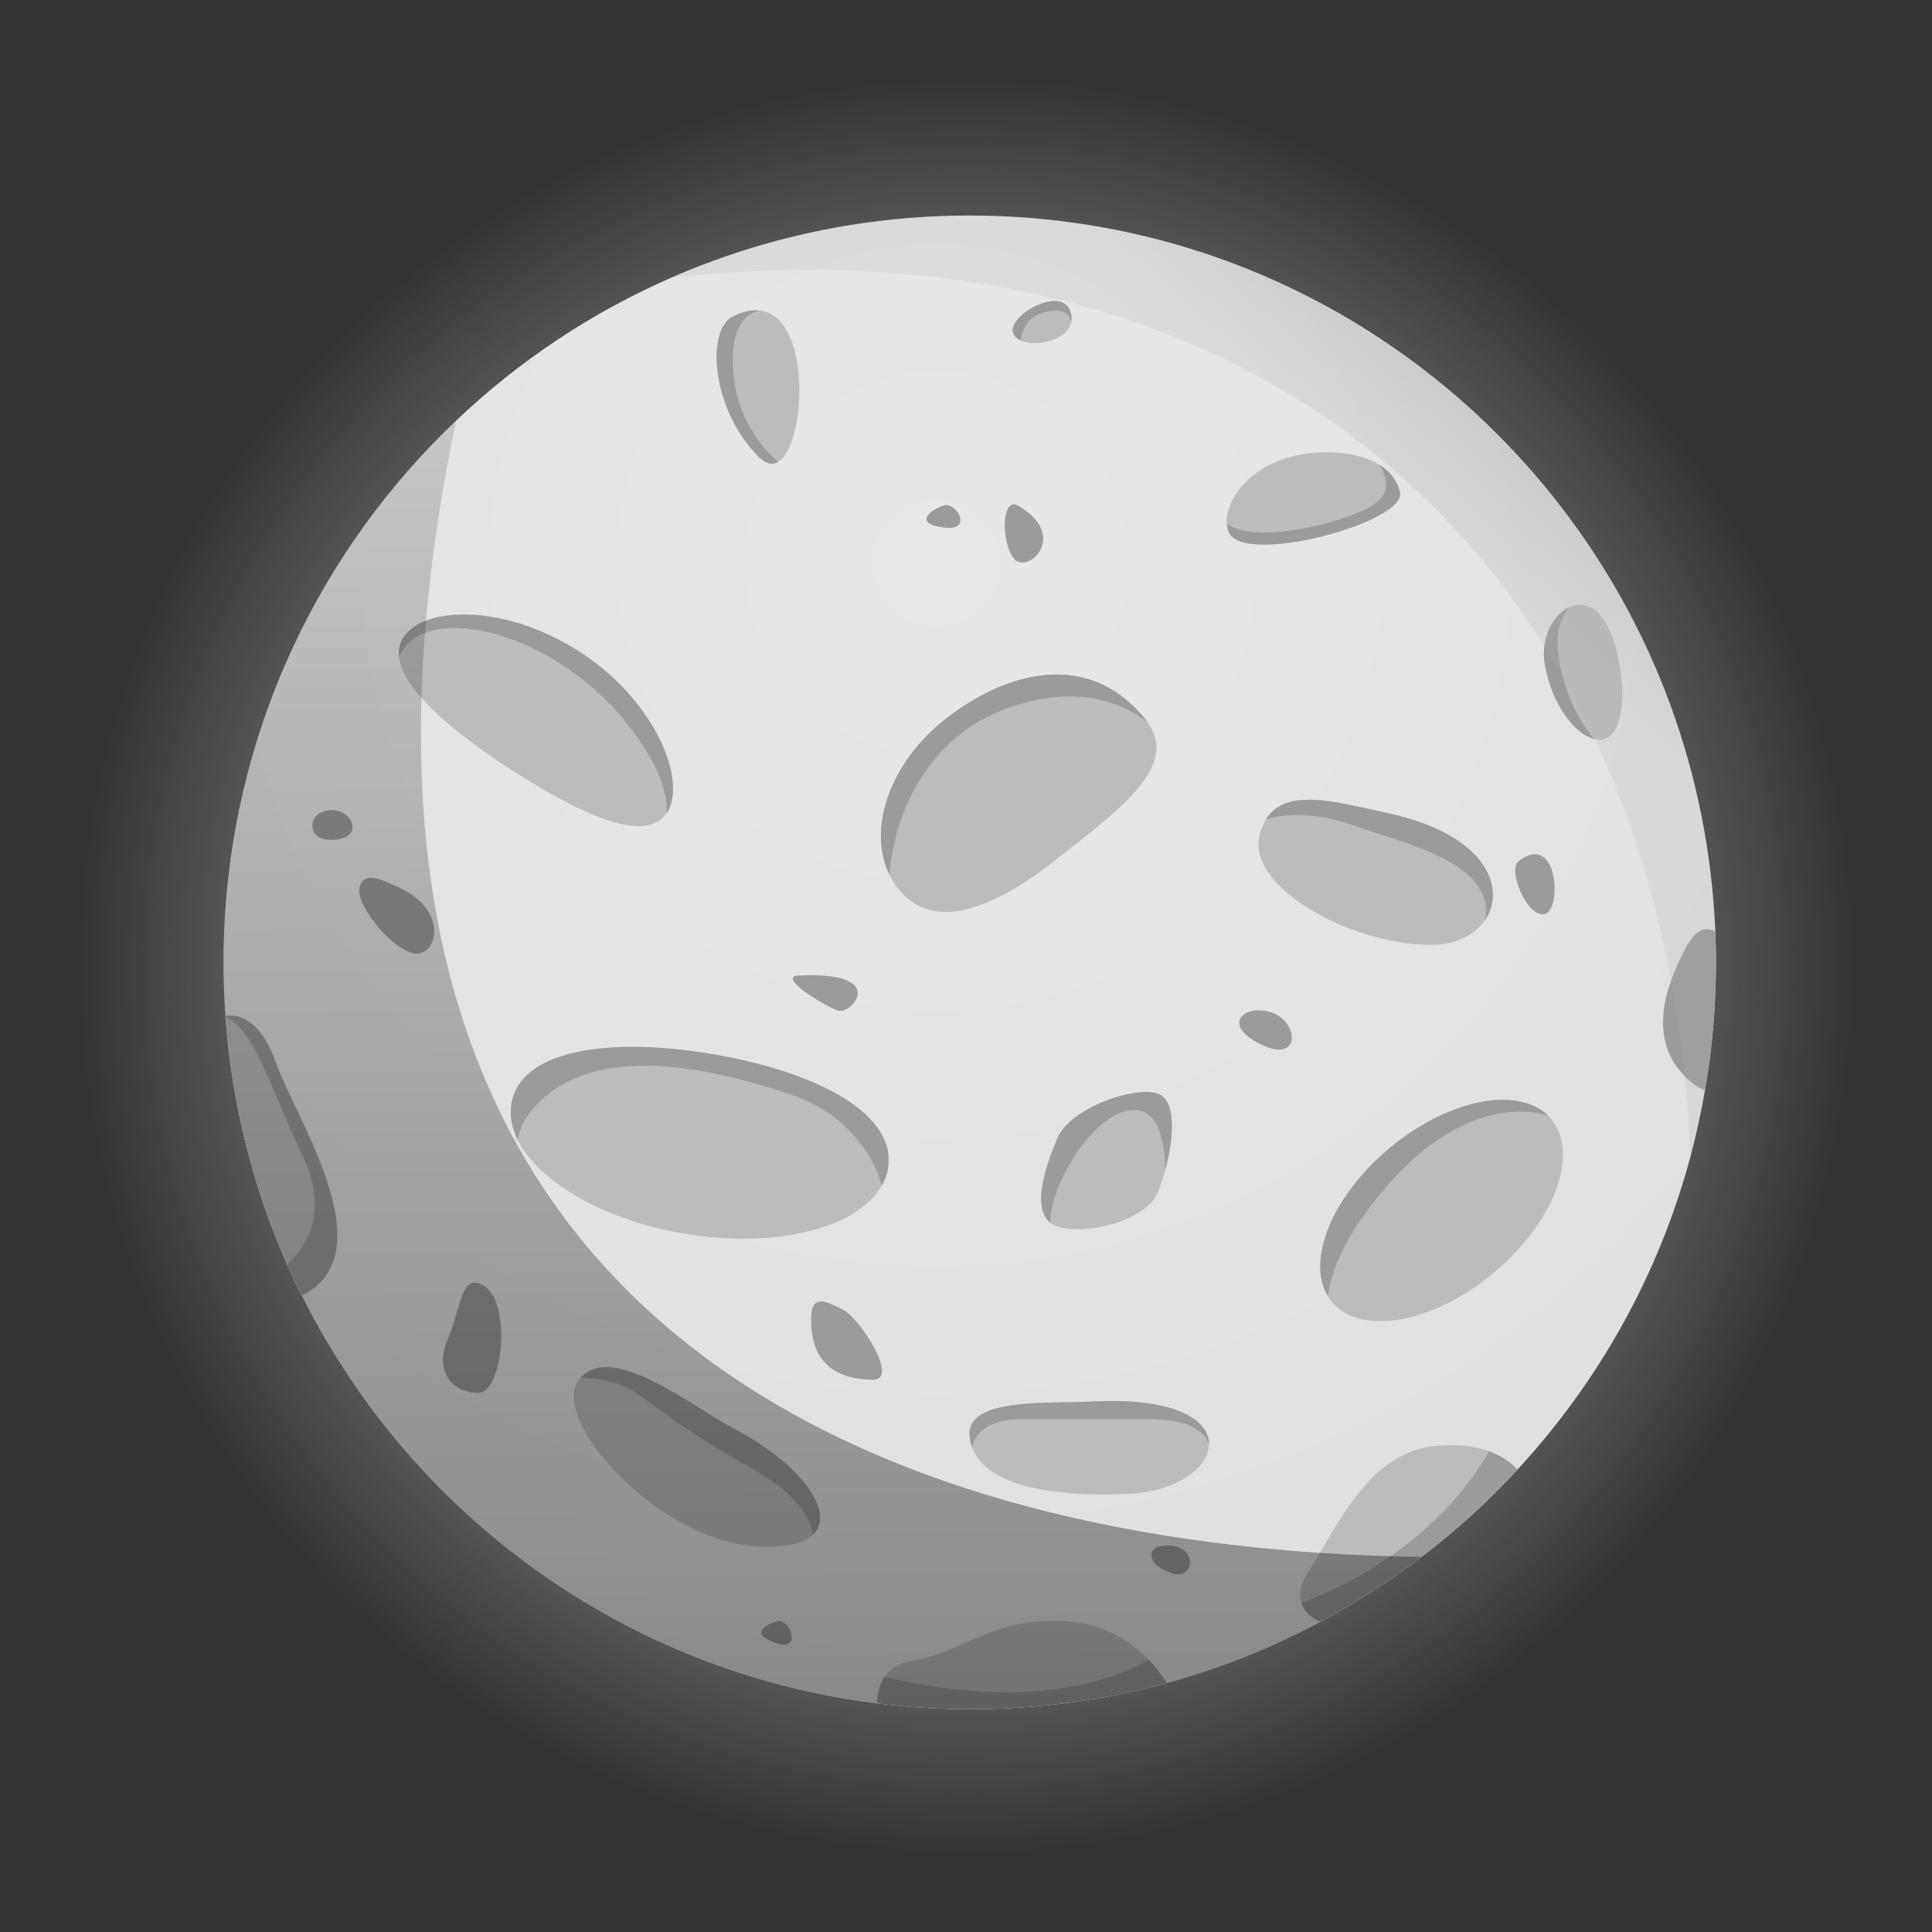 <svg width="699" height="699" viewBox="0 0 699 699" fill="none" xmlns="http://www.w3.org/2000/svg">
<rect x="0" y="0" width="699" height="699" fill="#333333" stroke="none"/>
<path d="M316.208 1.731C45.428 27.429 -100.281 349.985 79.053 570.285C161.9 672.482 300.315 723.047 436.772 687.854C509.894 668.981 573.052 627.2 618.064 572.778C814.655 336.276 629.509 -28.18 316.208 1.731Z" fill="url(#paint0_radial_84_2288)"/>
<path d="M620.835 348.199C620.835 363.986 619.471 379.475 616.862 394.49C615.439 402.562 613.719 410.514 611.643 418.348C600.138 461.316 578.314 500.011 549.018 531.703C538.403 543.217 526.78 553.781 514.267 563.276C502.762 572.06 490.486 579.953 477.617 586.837C460.182 596.155 441.62 603.574 422.168 608.915C399.455 615.146 375.555 618.41 350.885 618.41C339.558 618.41 328.409 617.698 317.497 616.333C226.051 605.057 148.719 547.964 109.223 468.735C93.804 437.874 84.138 403.689 81.588 367.546C81.113 361.137 80.876 354.668 80.876 348.199C80.876 307.427 89.89 268.791 106.021 234.132C120.431 203.153 140.595 175.378 165.028 152.173C187.622 130.689 213.953 113.062 242.953 100.421C275.985 85.999 312.516 77.987 350.826 77.987C467.239 77.987 566.454 151.698 604.349 255.082C613.778 280.839 619.412 308.377 620.598 337.16C620.776 340.781 620.835 344.46 620.835 348.199Z" fill="url(#paint1_radial_84_2288)"/>
<path d="M109.165 468.735C107.326 465.055 105.547 461.257 103.887 457.459C91.611 429.743 83.901 399.654 81.588 368.021C81.588 367.843 81.588 367.724 81.529 367.546C86.985 366.834 94.457 369.327 99.913 384.698C106.97 404.698 139.824 453.423 109.165 468.735Z" fill="#BCBCBC"/>
<path d="M321.235 422.8C320.879 424.996 320.108 427.073 318.981 428.972C310.382 444.403 280.434 451.999 247.046 446.242C217.987 441.198 194.799 427.429 187.327 412.473C185.133 408.082 184.303 403.63 185.074 399.179C188.454 379.713 221.13 375.025 258.729 381.612C296.327 388.081 324.615 403.334 321.235 422.8Z" fill="#BCBCBC"/>
<path d="M241.233 294.133L241.174 294.192C233.702 305.469 210.396 295.142 183.294 277.397C161.174 262.916 145.399 248.494 144.331 237.515C144.094 235.022 144.628 232.649 145.992 230.512C153.464 219.117 183.116 218.346 210.277 236.15C237.438 253.954 248.706 282.738 241.233 294.133Z" fill="#BCBCBC"/>
<path d="M540.361 460.545C518.478 478.824 492.266 483.513 481.887 470.99C481.354 470.337 480.879 469.685 480.464 468.972C472.518 455.975 482.006 432.651 502.762 415.381C523.874 397.755 548.96 392.77 560.05 403.63C560.465 404.046 560.88 404.461 561.236 404.877C571.614 417.399 562.303 442.325 540.361 460.545Z" fill="#BCBCBC"/>
<path d="M382.494 310.692C360.374 328.199 337.898 337.873 325.029 321.612C323.784 320.068 322.776 318.407 321.886 316.626C313.702 300.128 321.767 276.21 341.812 260.364C363.932 242.857 394.118 234.607 414.696 260.661C414.815 260.839 414.993 261.017 415.052 261.195C427.15 277.279 404.437 293.362 382.494 310.692Z" fill="#BCBCBC"/>
<path d="M294.132 555.205C290.93 558.291 284.584 560.012 274.621 559.538C238.09 557.935 198.416 513.424 209.506 499.121C209.684 498.884 209.862 498.706 210.039 498.528C221.544 485.531 250.366 508.914 265.073 516.629C289.328 529.329 302.612 547.075 294.132 555.205Z" fill="#BCBCBC"/>
<path d="M437.41 522.386C437.469 530.813 426.023 539.715 407.995 540.487C375.022 541.911 356.223 535.561 351.775 523.81C351.301 522.564 351.004 521.258 350.826 519.834C349.225 505.531 379.411 507.964 395.304 507.133C425.134 505.531 437.35 513.721 437.41 522.386Z" fill="#BCBCBC"/>
<path d="M537.336 332.769C533.718 338.17 526.72 341.849 517.647 341.849C489.063 341.849 450.93 321.196 455.734 302.086C456.268 299.89 457.098 297.991 458.047 296.448C465.401 284.578 483.963 290.335 501.813 294.133C537.514 301.73 545.164 321.196 537.336 332.769Z" fill="#BCBCBC"/>
<path d="M444.526 192.411C444.17 191.58 443.992 190.63 443.873 189.621C443.162 181.491 451.168 169.621 466.765 165.348C476.905 162.559 490.604 162.915 499.085 168.137C502.821 170.452 505.49 173.657 506.498 178.049C508.87 188.969 449.566 205.052 444.526 192.411Z" fill="#BCBCBC"/>
<path d="M281.56 167.129C279.544 168.316 277.172 167.96 274.622 165.408C257.127 147.9 255.585 119.294 265.074 114.546C268.81 112.647 272.072 112.054 274.859 112.351C293.836 114.487 291.761 160.957 281.56 167.129Z" fill="#BCBCBC"/>
<path d="M581.102 267.13C579.857 267.724 578.374 267.842 576.773 267.427C570.131 265.706 561.472 255.498 558.863 240.127C557.38 231.106 561.888 222.441 567.759 219.711C574.282 216.625 582.525 220.898 585.846 240.127C587.803 251.047 587.507 263.925 581.102 267.13Z" fill="#BCBCBC"/>
<path d="M549.019 531.703C528.56 553.84 504.423 572.535 477.618 586.778C474.593 585.295 471.865 583.099 470.798 579.953C469.849 577.164 470.264 573.603 473.17 569.093C484.26 551.585 495.409 524.582 520.791 522.979C528.204 522.504 534.075 523.395 538.76 525.056C543.267 526.718 546.588 529.092 549.019 531.703Z" fill="#BCBCBC"/>
<path d="M422.11 608.856C399.397 615.087 375.497 618.351 350.827 618.351C339.5 618.351 328.351 617.639 317.439 616.274C317.439 613.069 318.032 609.627 319.989 606.719C321.887 603.93 325.03 601.675 330.189 600.844C349.226 597.639 358.774 584.938 385.757 586.541C399.752 587.372 409.537 594.197 415.646 600.547C418.67 603.752 420.746 606.719 422.11 608.856Z" fill="#BCBCBC"/>
<path d="M387.595 116.505C386.231 123.27 374.785 125.704 369.27 123.152C368.084 122.617 367.194 121.846 366.72 120.896C363.517 114.546 384.452 102.677 387.357 112.944C387.713 114.249 387.773 115.436 387.595 116.505Z" fill="#BCBCBC"/>
<path d="M304.806 473.72C297.689 470.159 292.115 467.37 293.716 481.673C295.317 495.976 306.407 499.181 315.955 499.181C325.443 499.181 311.151 476.925 304.806 473.72Z" fill="#9B9B9B"/>
<path d="M172.974 464.225C166.629 462.622 166.629 473.78 161.885 484.878C157.14 495.976 163.486 503.928 172.974 503.928C182.522 503.928 185.665 467.37 172.974 464.225Z" fill="#9B9B9B"/>
<path d="M144.39 321.137C138.282 318.347 131.699 314.786 130.098 321.137C128.496 327.487 142.789 344.994 150.735 344.994C158.682 344.994 161.825 329.089 144.39 321.137Z" fill="#9B9B9B"/>
<path d="M620.835 348.199C620.835 363.986 619.471 379.475 616.861 394.49C614.548 393.6 612.176 391.998 609.686 389.505C593.792 373.6 605.831 351.048 609.686 343.392C613.955 334.846 618.225 335.617 620.597 337.101C620.775 340.78 620.835 344.46 620.835 348.199Z" fill="#9B9B9B"/>
<path d="M457.276 365.647C448.083 364.52 442.983 371.998 457.276 378.348C471.568 384.757 469.966 367.25 457.276 365.647Z" fill="#9B9B9B"/>
<path d="M115.806 294.133C111.536 296.27 111.061 305.231 122.151 303.688C133.241 302.086 125.294 289.385 115.806 294.133Z" fill="#9B9B9B"/>
<path d="M341.338 182.915C336.593 184.517 330.248 189.265 341.338 190.868C352.427 192.411 346.082 181.313 341.338 182.915Z" fill="#9B9B9B"/>
<path d="M368.32 182.915C362.508 179.532 361.975 195.615 366.719 201.966C371.463 208.316 387.357 194.013 368.32 182.915Z" fill="#9B9B9B"/>
<path d="M419.143 559.597C415.703 560.368 414.398 565.947 423.887 569.152C433.435 572.297 433.435 556.392 419.143 559.597Z" fill="#9B9B9B"/>
<path d="M280.966 586.6C276.222 588.203 271.418 591.348 280.966 594.553C290.514 597.698 285.71 584.998 280.966 586.6Z" fill="#9B9B9B"/>
<path d="M288.913 352.947C280.847 353.362 298.461 364.045 303.205 365.647C307.949 367.25 322.241 351.345 288.913 352.947Z" fill="#9B9B9B"/>
<path d="M549.374 311.64C545.401 314.727 552.576 332.294 558.922 330.691C565.267 329.089 563.666 300.483 549.374 311.64Z" fill="#9B9B9B"/>
<path d="M421.636 423.037C420.924 425.767 420.035 428.438 419.145 430.812C414.519 443.216 387.18 448.082 379.945 442.385C379.767 442.266 379.589 442.088 379.412 441.91C373.066 435.56 379.234 419.595 382.614 411.702C387.358 400.604 411.198 392.651 419.145 395.797C425.55 398.467 424.719 411.465 421.636 423.037Z" fill="#BCBCBC"/>
<path d="M144.331 237.575C144.094 235.082 144.628 232.708 145.992 230.572C153.464 219.177 183.116 218.405 210.277 236.21C237.438 254.014 248.706 282.798 241.233 294.193L241.174 294.252C241.589 287.308 238.683 277.575 228.543 263.985C202.093 228.672 153.879 216.506 144.331 237.575Z" fill="#9B9B9B"/>
<path d="M321.235 422.8C320.879 424.996 320.108 427.073 318.981 428.972C318.329 426.242 312.458 404.817 285.712 395.856C257.958 386.597 220.596 378.348 198.358 395.856C191.241 401.434 188.217 407.191 187.327 412.414C185.133 408.022 184.303 403.571 185.074 399.12C188.454 379.654 221.13 374.965 258.729 381.553C296.327 388.081 324.615 403.334 321.235 422.8Z" fill="#9B9B9B"/>
<path d="M365.118 255.973C335.585 266.181 323.131 295.142 321.886 316.626C313.702 300.128 321.767 276.21 341.812 260.364C363.932 242.857 394.118 234.607 414.696 260.661C414.815 260.839 414.993 261.017 415.052 261.195C406.156 254.311 389.967 247.427 365.118 255.973Z" fill="#9B9B9B"/>
<path d="M421.635 423.037C421.339 411.524 418.492 398.527 406.454 402.206C394.119 406.004 380.123 428.379 380.004 442.385C379.826 442.266 379.649 442.088 379.471 441.91C373.125 435.56 379.293 419.595 382.673 411.702C387.417 400.604 411.257 392.651 419.204 395.797C425.55 398.467 424.719 411.465 421.635 423.037Z" fill="#9B9B9B"/>
<path d="M537.336 332.769C540.954 311.819 507.388 305.053 490.605 298.94C474 292.887 462.614 295.023 457.988 296.448C465.342 284.578 483.904 290.335 501.754 294.133C537.514 301.73 545.165 321.196 537.336 332.769Z" fill="#9B9B9B"/>
<path d="M444.527 192.411C444.171 191.58 443.993 190.63 443.875 189.621C453.897 196.268 479.575 190.868 493.749 184.458C503.89 179.829 502.229 173.063 499.086 168.197C502.822 170.511 505.491 173.716 506.499 178.108C508.871 188.969 449.568 205.052 444.527 192.411Z" fill="#9B9B9B"/>
<path d="M281.56 167.129C279.544 168.316 277.172 167.96 274.622 165.408C257.127 147.9 255.585 119.294 265.074 114.546C268.81 112.647 272.072 112.054 274.859 112.351C271.004 113.063 265.074 116.446 265.074 130.452C265.074 146.594 272.843 159.829 281.56 167.129Z" fill="#9B9B9B"/>
<path d="M387.595 116.505C387.061 113.775 384.926 111.163 377.869 112.944C372.117 114.368 369.922 118.76 369.27 123.152C368.084 122.617 367.194 121.846 366.72 120.896C363.517 114.546 384.452 102.677 387.357 112.944C387.713 114.249 387.773 115.436 387.595 116.505Z" fill="#9B9B9B"/>
<path d="M294.132 555.205C292.768 546.659 284.94 538.35 271.419 530.932C253.924 521.377 241.233 511.881 230.143 503.929C224.332 499.774 216.326 498.647 210.04 498.528C221.544 485.531 250.366 508.914 265.073 516.629C289.328 529.329 302.612 547.075 294.132 555.205Z" fill="#9B9B9B"/>
<path d="M437.41 522.386C434.86 516.035 427.15 513.424 414.341 513.424H369.863C352.843 513.424 351.775 523.276 351.775 523.751C351.301 522.504 351.004 521.199 350.826 519.774C349.225 505.472 379.411 507.905 395.304 507.074C425.134 505.531 437.35 513.721 437.41 522.386Z" fill="#9B9B9B"/>
<path d="M415.646 600.606C418.67 603.692 420.746 606.719 422.11 608.856C399.397 615.087 375.497 618.351 350.827 618.351C339.5 618.351 328.351 617.639 317.439 616.274C317.439 613.069 318.032 609.627 319.989 606.719C372.769 619.182 403.192 607.609 415.646 600.606Z" fill="#9B9B9B"/>
<path d="M549.019 531.704C528.559 553.84 504.422 572.535 477.617 586.779C474.593 585.295 471.865 583.099 470.797 579.953C515.097 563.336 534.252 533.247 538.759 525.116C543.266 526.718 546.587 529.092 549.019 531.704Z" fill="#9B9B9B"/>
<path d="M560.05 403.63C556.491 402.384 531.169 395.321 501.695 429.209C486.81 446.361 481.65 459.655 480.464 468.972C472.518 455.975 482.006 432.651 502.762 415.381C523.874 397.814 548.96 392.769 560.05 403.63Z" fill="#9B9B9B"/>
<path d="M576.773 267.367C570.131 265.646 561.472 255.438 558.863 240.067C557.38 231.046 561.888 222.381 567.759 219.651C565.209 223.034 562.836 228.198 563.607 235.319C564.971 246.833 569.3 258.346 576.773 267.367Z" fill="#9B9B9B"/>
<path d="M109.165 468.735C107.326 465.055 105.547 461.257 103.887 457.459C111.477 450.574 118.95 437.993 109.461 418.111C97.719 393.482 92.026 372.294 81.588 368.021C81.588 367.843 81.588 367.724 81.529 367.546C86.985 366.834 94.457 369.327 99.913 384.698C106.97 404.698 139.824 453.423 109.165 468.735Z" fill="#9B9B9B"/>
<path opacity="0.45" d="M514.267 563.276C502.762 572.06 490.486 579.953 477.617 586.837C460.182 596.155 441.62 603.573 422.168 608.915C399.455 615.146 375.555 618.41 350.885 618.41C339.558 618.41 328.409 617.698 317.497 616.333C226.051 605.057 148.719 547.964 109.223 468.735C93.804 437.874 84.138 403.689 81.588 367.546C81.113 361.137 80.876 354.668 80.876 348.199C80.876 307.427 89.89 268.791 106.021 234.132C120.431 203.152 140.595 175.378 165.028 152.172C89.712 511.643 366.719 561.436 514.267 563.276Z" fill="url(#paint2_linear_84_2288)"/>
<path d="M620.836 348.199C620.836 363.986 619.471 379.475 616.862 394.491C615.439 402.562 613.719 410.514 611.643 418.348C602.273 201.016 455.201 77.454 242.953 100.421C275.985 86 312.516 77.988 350.826 77.988C467.239 77.988 566.454 151.698 604.349 255.082C613.778 280.839 619.412 308.377 620.598 337.16C620.776 340.781 620.836 344.46 620.836 348.199Z" fill="url(#paint3_linear_84_2288)"/>
<defs>
<radialGradient id="paint0_radial_84_2288" cx="0" cy="0" r="1" gradientUnits="userSpaceOnUse" gradientTransform="translate(349.506 349.481) scale(323.397 323.639)">
<stop stop-color="#F8F8F8"/>
<stop offset="1" stop-color="white" stop-opacity="0"/>
</radialGradient>
<radialGradient id="paint1_radial_84_2288" cx="0" cy="0" r="1" gradientUnits="userSpaceOnUse" gradientTransform="translate(338.931 205.145) scale(412.283 412.591)">
<stop stop-color="#E8E8E8"/>
<stop offset="1" stop-color="#DFDFDF"/>
</radialGradient>
<linearGradient id="paint2_linear_84_2288" x1="298.672" y1="739.007" x2="296.034" y2="69.373" gradientUnits="userSpaceOnUse">
<stop/>
<stop offset="1" stop-opacity="0.2"/>
</linearGradient>
<linearGradient id="paint3_linear_84_2288" x1="591.001" y1="77.868" x2="426.6" y2="259.884" gradientUnits="userSpaceOnUse">
<stop stop-color="#B7B7B7"/>
<stop offset="0.557" stop-color="#AEAEAE" stop-opacity="0.2"/>
</linearGradient>
</defs>
</svg>
